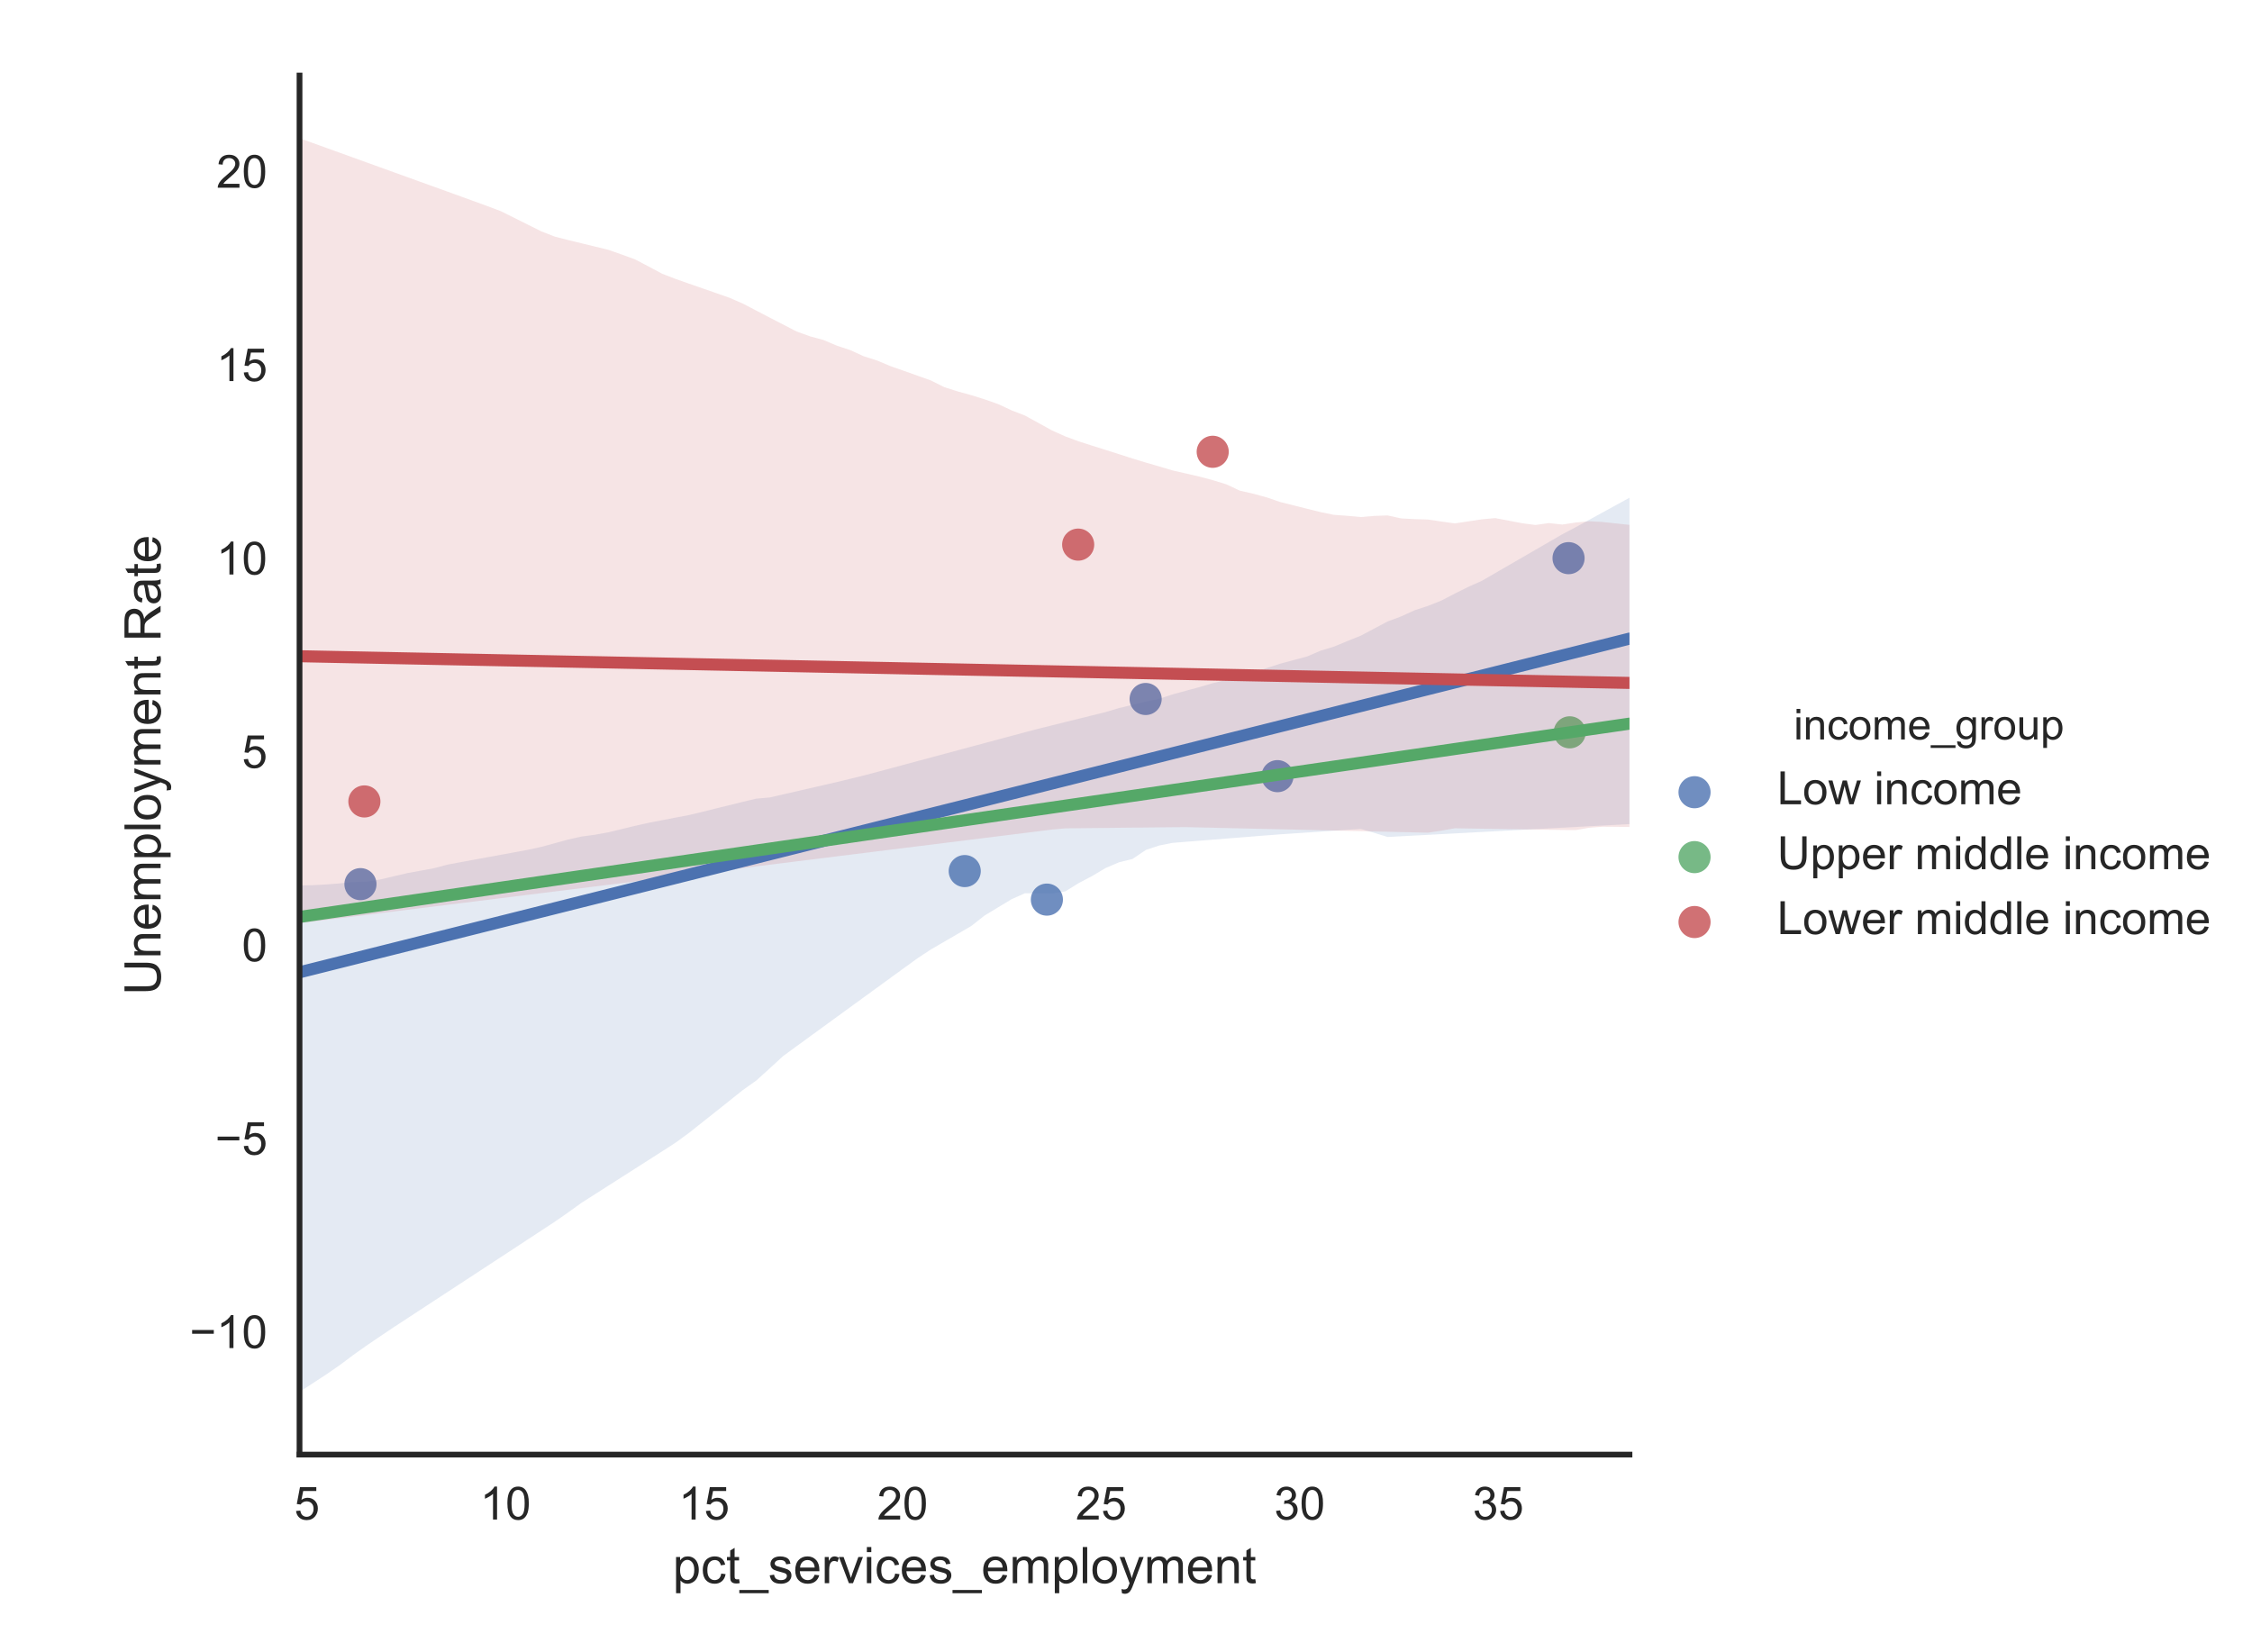 <?xml version="1.0" encoding="utf-8" standalone="no"?>
<!DOCTYPE svg PUBLIC "-//W3C//DTD SVG 1.1//EN"
  "http://www.w3.org/Graphics/SVG/1.1/DTD/svg11.dtd">
<!-- Created with matplotlib (http://matplotlib.org/) -->
<svg height="360pt" version="1.1" viewBox="0 0 490.75 360" width="490.75pt" xmlns="http://www.w3.org/2000/svg" xmlns:xlink="http://www.w3.org/1999/xlink">
 <defs>
  <style type="text/css">
*{stroke-linecap:butt;stroke-linejoin:round;}
  </style>
 </defs>
 <g id="figure_1">
  <g id="patch_1">
   <path d="M 0 360 
L 490.75 360 
L 490.75 0 
L 0 0 
z
" style="fill:#ffffff;"/>
  </g>
  <g id="axes_1">
   <g id="patch_2">
    <path d="M 65.272 316.993 
L 355.092 316.993 
L 355.092 16.46 
L 65.272 16.46 
z
" style="fill:#ffffff;"/>
   </g>
   <g id="matplotlib.axis_1">
    <g id="xtick_1">
     <g id="line2d_1"/>
     <g id="text_1">
      <!-- 5 -->
      <defs>
       <path d="M 4.156 18.75 
L 13.375 19.531 
Q 14.406 12.797 18.141 9.391 
Q 21.875 6 27.156 6 
Q 33.5 6 37.891 10.781 
Q 42.281 15.578 42.281 23.484 
Q 42.281 31 38.062 35.344 
Q 33.844 39.703 27 39.703 
Q 22.75 39.703 19.328 37.766 
Q 15.922 35.844 13.969 32.766 
L 5.719 33.844 
L 12.641 70.609 
L 48.25 70.609 
L 48.25 62.203 
L 19.672 62.203 
L 15.828 42.969 
Q 22.266 47.469 29.344 47.469 
Q 38.719 47.469 45.156 40.969 
Q 51.609 34.469 51.609 24.266 
Q 51.609 14.547 45.953 7.469 
Q 39.062 -1.219 27.156 -1.219 
Q 17.391 -1.219 11.203 4.25 
Q 5.031 9.719 4.156 18.75 
z
" id="ArialMT-35"/>
      </defs>
      <g style="fill:#262626;" transform="translate(64.104 331.151)scale(0.1 -0.1)">
       <use xlink:href="#ArialMT-35"/>
      </g>
     </g>
    </g>
    <g id="xtick_2">
     <g id="line2d_2"/>
     <g id="text_2">
      <!-- 10 -->
      <defs>
       <path d="M 37.25 0 
L 28.469 0 
L 28.469 56 
Q 25.297 52.984 20.141 49.953 
Q 14.984 46.922 10.891 45.406 
L 10.891 53.906 
Q 18.266 57.375 23.781 62.297 
Q 29.297 67.234 31.594 71.875 
L 37.25 71.875 
z
" id="ArialMT-31"/>
       <path d="M 4.156 35.297 
Q 4.156 48 6.766 55.734 
Q 9.375 63.484 14.516 67.672 
Q 19.672 71.875 27.484 71.875 
Q 33.25 71.875 37.594 69.547 
Q 41.938 67.234 44.766 62.859 
Q 47.609 58.5 49.219 52.219 
Q 50.828 45.953 50.828 35.297 
Q 50.828 22.703 48.234 14.969 
Q 45.656 7.234 40.5 3 
Q 35.359 -1.219 27.484 -1.219 
Q 17.141 -1.219 11.234 6.203 
Q 4.156 15.141 4.156 35.297 
z
M 13.188 35.297 
Q 13.188 17.672 17.312 11.828 
Q 21.438 6 27.484 6 
Q 33.547 6 37.672 11.859 
Q 41.797 17.719 41.797 35.297 
Q 41.797 52.984 37.672 58.781 
Q 33.547 64.594 27.391 64.594 
Q 21.344 64.594 17.719 59.469 
Q 13.188 52.938 13.188 35.297 
z
" id="ArialMT-30"/>
      </defs>
      <g style="fill:#262626;" transform="translate(104.591 331.151)scale(0.1 -0.1)">
       <use xlink:href="#ArialMT-31"/>
       <use x="55.615" xlink:href="#ArialMT-30"/>
      </g>
     </g>
    </g>
    <g id="xtick_3">
     <g id="line2d_3"/>
     <g id="text_3">
      <!-- 15 -->
      <g style="fill:#262626;" transform="translate(147.859 331.151)scale(0.1 -0.1)">
       <use xlink:href="#ArialMT-31"/>
       <use x="55.615" xlink:href="#ArialMT-35"/>
      </g>
     </g>
    </g>
    <g id="xtick_4">
     <g id="line2d_4"/>
     <g id="text_4">
      <!-- 20 -->
      <defs>
       <path d="M 50.344 8.453 
L 50.344 0 
L 3.031 0 
Q 2.938 3.172 4.047 6.109 
Q 5.859 10.938 9.828 15.625 
Q 13.812 20.312 21.344 26.469 
Q 33.016 36.031 37.109 41.625 
Q 41.219 47.219 41.219 52.203 
Q 41.219 57.422 37.469 61 
Q 33.734 64.594 27.734 64.594 
Q 21.391 64.594 17.578 60.781 
Q 13.766 56.984 13.719 50.25 
L 4.688 51.172 
Q 5.609 61.281 11.656 66.578 
Q 17.719 71.875 27.938 71.875 
Q 38.234 71.875 44.234 66.156 
Q 50.25 60.453 50.25 52 
Q 50.25 47.703 48.484 43.547 
Q 46.734 39.406 42.656 34.812 
Q 38.578 30.219 29.109 22.219 
Q 21.188 15.578 18.938 13.203 
Q 16.703 10.844 15.234 8.453 
z
" id="ArialMT-32"/>
      </defs>
      <g style="fill:#262626;" transform="translate(191.126 331.151)scale(0.1 -0.1)">
       <use xlink:href="#ArialMT-32"/>
       <use x="55.615" xlink:href="#ArialMT-30"/>
      </g>
     </g>
    </g>
    <g id="xtick_5">
     <g id="line2d_5"/>
     <g id="text_5">
      <!-- 25 -->
      <g style="fill:#262626;" transform="translate(234.394 331.151)scale(0.1 -0.1)">
       <use xlink:href="#ArialMT-32"/>
       <use x="55.615" xlink:href="#ArialMT-35"/>
      </g>
     </g>
    </g>
    <g id="xtick_6">
     <g id="line2d_6"/>
     <g id="text_6">
      <!-- 30 -->
      <defs>
       <path d="M 4.203 18.891 
L 12.984 20.062 
Q 14.5 12.594 18.141 9.297 
Q 21.781 6 27 6 
Q 33.203 6 37.469 10.297 
Q 41.75 14.594 41.75 20.953 
Q 41.75 27 37.797 30.922 
Q 33.844 34.859 27.734 34.859 
Q 25.25 34.859 21.531 33.891 
L 22.516 41.609 
Q 23.391 41.5 23.922 41.5 
Q 29.547 41.5 34.031 44.422 
Q 38.531 47.359 38.531 53.469 
Q 38.531 58.297 35.25 61.469 
Q 31.984 64.656 26.812 64.656 
Q 21.688 64.656 18.266 61.422 
Q 14.844 58.203 13.875 51.766 
L 5.078 53.328 
Q 6.688 62.156 12.391 67.016 
Q 18.109 71.875 26.609 71.875 
Q 32.469 71.875 37.391 69.359 
Q 42.328 66.844 44.938 62.5 
Q 47.562 58.156 47.562 53.266 
Q 47.562 48.641 45.062 44.828 
Q 42.578 41.016 37.703 38.766 
Q 44.047 37.312 47.562 32.688 
Q 51.078 28.078 51.078 21.141 
Q 51.078 11.766 44.234 5.25 
Q 37.406 -1.266 26.953 -1.266 
Q 17.531 -1.266 11.297 4.344 
Q 5.078 9.969 4.203 18.891 
z
" id="ArialMT-33"/>
      </defs>
      <g style="fill:#262626;" transform="translate(277.661 331.151)scale(0.1 -0.1)">
       <use xlink:href="#ArialMT-33"/>
       <use x="55.615" xlink:href="#ArialMT-30"/>
      </g>
     </g>
    </g>
    <g id="xtick_7">
     <g id="line2d_7"/>
     <g id="text_7">
      <!-- 35 -->
      <g style="fill:#262626;" transform="translate(320.929 331.151)scale(0.1 -0.1)">
       <use xlink:href="#ArialMT-33"/>
       <use x="55.615" xlink:href="#ArialMT-35"/>
      </g>
     </g>
    </g>
    <g id="text_8">
     <!-- pct_services_employment -->
     <defs>
      <path d="M 6.594 -19.875 
L 6.594 51.859 
L 14.594 51.859 
L 14.594 45.125 
Q 17.438 49.078 21 51.047 
Q 24.562 53.031 29.641 53.031 
Q 36.281 53.031 41.359 49.609 
Q 46.438 46.188 49.016 39.953 
Q 51.609 33.734 51.609 26.312 
Q 51.609 18.359 48.75 11.984 
Q 45.906 5.609 40.453 2.219 
Q 35.016 -1.172 29 -1.172 
Q 24.609 -1.172 21.109 0.688 
Q 17.625 2.547 15.375 5.375 
L 15.375 -19.875 
z
M 14.547 25.641 
Q 14.547 15.625 18.594 10.844 
Q 22.656 6.062 28.422 6.062 
Q 34.281 6.062 38.453 11.016 
Q 42.625 15.969 42.625 26.375 
Q 42.625 36.281 38.547 41.203 
Q 34.469 46.141 28.812 46.141 
Q 23.188 46.141 18.859 40.891 
Q 14.547 35.641 14.547 25.641 
z
" id="ArialMT-70"/>
      <path d="M 40.438 19 
L 49.078 17.875 
Q 47.656 8.938 41.812 3.875 
Q 35.984 -1.172 27.484 -1.172 
Q 16.844 -1.172 10.375 5.781 
Q 3.906 12.75 3.906 25.734 
Q 3.906 34.125 6.688 40.422 
Q 9.469 46.734 15.156 49.875 
Q 20.844 53.031 27.547 53.031 
Q 35.984 53.031 41.359 48.75 
Q 46.734 44.484 48.25 36.625 
L 39.703 35.297 
Q 38.484 40.531 35.375 43.156 
Q 32.281 45.797 27.875 45.797 
Q 21.234 45.797 17.078 41.031 
Q 12.938 36.281 12.938 25.984 
Q 12.938 15.531 16.938 10.797 
Q 20.953 6.062 27.391 6.062 
Q 32.562 6.062 36.031 9.234 
Q 39.5 12.406 40.438 19 
z
" id="ArialMT-63"/>
      <path d="M 25.781 7.859 
L 27.047 0.094 
Q 23.344 -0.688 20.406 -0.688 
Q 15.625 -0.688 12.984 0.828 
Q 10.359 2.344 9.281 4.812 
Q 8.203 7.281 8.203 15.188 
L 8.203 45.016 
L 1.766 45.016 
L 1.766 51.859 
L 8.203 51.859 
L 8.203 64.703 
L 16.938 69.969 
L 16.938 51.859 
L 25.781 51.859 
L 25.781 45.016 
L 16.938 45.016 
L 16.938 14.703 
Q 16.938 10.938 17.406 9.859 
Q 17.875 8.797 18.922 8.156 
Q 19.969 7.516 21.922 7.516 
Q 23.391 7.516 25.781 7.859 
z
" id="ArialMT-74"/>
      <path d="M -1.516 -19.875 
L -1.516 -13.531 
L 56.734 -13.531 
L 56.734 -19.875 
z
" id="ArialMT-5f"/>
      <path d="M 3.078 15.484 
L 11.766 16.844 
Q 12.5 11.625 15.844 8.844 
Q 19.188 6.062 25.203 6.062 
Q 31.25 6.062 34.172 8.516 
Q 37.109 10.984 37.109 14.312 
Q 37.109 17.281 34.516 19 
Q 32.719 20.172 25.531 21.969 
Q 15.875 24.422 12.141 26.203 
Q 8.406 27.984 6.469 31.125 
Q 4.547 34.281 4.547 38.094 
Q 4.547 41.547 6.125 44.5 
Q 7.719 47.469 10.453 49.422 
Q 12.5 50.922 16.031 51.969 
Q 19.578 53.031 23.641 53.031 
Q 29.734 53.031 34.344 51.266 
Q 38.969 49.516 41.156 46.5 
Q 43.359 43.5 44.188 38.484 
L 35.594 37.312 
Q 35.016 41.312 32.203 43.547 
Q 29.391 45.797 24.266 45.797 
Q 18.219 45.797 15.625 43.797 
Q 13.031 41.797 13.031 39.109 
Q 13.031 37.406 14.109 36.031 
Q 15.188 34.625 17.484 33.688 
Q 18.797 33.203 25.25 31.453 
Q 34.578 28.953 38.25 27.359 
Q 41.938 25.781 44.031 22.75 
Q 46.141 19.734 46.141 15.234 
Q 46.141 10.844 43.578 6.953 
Q 41.016 3.078 36.172 0.953 
Q 31.344 -1.172 25.25 -1.172 
Q 15.141 -1.172 9.844 3.031 
Q 4.547 7.234 3.078 15.484 
z
" id="ArialMT-73"/>
      <path d="M 42.094 16.703 
L 51.172 15.578 
Q 49.031 7.625 43.219 3.219 
Q 37.406 -1.172 28.375 -1.172 
Q 17 -1.172 10.328 5.828 
Q 3.656 12.844 3.656 25.484 
Q 3.656 38.578 10.391 45.797 
Q 17.141 53.031 27.875 53.031 
Q 38.281 53.031 44.875 45.953 
Q 51.469 38.875 51.469 26.031 
Q 51.469 25.25 51.422 23.688 
L 12.75 23.688 
Q 13.234 15.141 17.578 10.594 
Q 21.922 6.062 28.422 6.062 
Q 33.25 6.062 36.672 8.594 
Q 40.094 11.141 42.094 16.703 
z
M 13.234 30.906 
L 42.188 30.906 
Q 41.609 37.453 38.875 40.719 
Q 34.672 45.797 27.984 45.797 
Q 21.922 45.797 17.797 41.75 
Q 13.672 37.703 13.234 30.906 
z
" id="ArialMT-65"/>
      <path d="M 6.5 0 
L 6.5 51.859 
L 14.406 51.859 
L 14.406 44 
Q 17.438 49.516 20 51.266 
Q 22.562 53.031 25.641 53.031 
Q 30.078 53.031 34.672 50.203 
L 31.641 42.047 
Q 28.422 43.953 25.203 43.953 
Q 22.312 43.953 20.016 42.219 
Q 17.719 40.484 16.75 37.406 
Q 15.281 32.719 15.281 27.156 
L 15.281 0 
z
" id="ArialMT-72"/>
      <path d="M 21 0 
L 1.266 51.859 
L 10.547 51.859 
L 21.688 20.797 
Q 23.484 15.766 25 10.359 
Q 26.172 14.453 28.266 20.219 
L 39.797 51.859 
L 48.828 51.859 
L 29.203 0 
z
" id="ArialMT-76"/>
      <path d="M 6.641 61.469 
L 6.641 71.578 
L 15.438 71.578 
L 15.438 61.469 
z
M 6.641 0 
L 6.641 51.859 
L 15.438 51.859 
L 15.438 0 
z
" id="ArialMT-69"/>
      <path d="M 6.594 0 
L 6.594 51.859 
L 14.453 51.859 
L 14.453 44.578 
Q 16.891 48.391 20.938 50.703 
Q 25 53.031 30.172 53.031 
Q 35.938 53.031 39.625 50.641 
Q 43.312 48.25 44.828 43.953 
Q 50.984 53.031 60.844 53.031 
Q 68.562 53.031 72.703 48.75 
Q 76.859 44.484 76.859 35.594 
L 76.859 0 
L 68.109 0 
L 68.109 32.672 
Q 68.109 37.938 67.25 40.25 
Q 66.406 42.578 64.156 43.984 
Q 61.922 45.406 58.891 45.406 
Q 53.422 45.406 49.797 41.766 
Q 46.188 38.141 46.188 30.125 
L 46.188 0 
L 37.406 0 
L 37.406 33.688 
Q 37.406 39.547 35.25 42.469 
Q 33.109 45.406 28.219 45.406 
Q 24.516 45.406 21.359 43.453 
Q 18.219 41.5 16.797 37.734 
Q 15.375 33.984 15.375 26.906 
L 15.375 0 
z
" id="ArialMT-6d"/>
      <path d="M 6.391 0 
L 6.391 71.578 
L 15.188 71.578 
L 15.188 0 
z
" id="ArialMT-6c"/>
      <path d="M 3.328 25.922 
Q 3.328 40.328 11.328 47.266 
Q 18.016 53.031 27.641 53.031 
Q 38.328 53.031 45.109 46.016 
Q 51.906 39.016 51.906 26.656 
Q 51.906 16.656 48.906 10.906 
Q 45.906 5.172 40.156 2 
Q 34.422 -1.172 27.641 -1.172 
Q 16.75 -1.172 10.031 5.812 
Q 3.328 12.797 3.328 25.922 
z
M 12.359 25.922 
Q 12.359 15.969 16.703 11.016 
Q 21.047 6.062 27.641 6.062 
Q 34.188 6.062 38.531 11.031 
Q 42.875 16.016 42.875 26.219 
Q 42.875 35.844 38.5 40.797 
Q 34.125 45.75 27.641 45.75 
Q 21.047 45.75 16.703 40.812 
Q 12.359 35.891 12.359 25.922 
z
" id="ArialMT-6f"/>
      <path d="M 6.203 -19.969 
L 5.219 -11.719 
Q 8.109 -12.5 10.25 -12.5 
Q 13.188 -12.5 14.938 -11.516 
Q 16.703 -10.547 17.828 -8.797 
Q 18.656 -7.469 20.516 -2.25 
Q 20.75 -1.516 21.297 -0.094 
L 1.609 51.859 
L 11.078 51.859 
L 21.875 21.828 
Q 23.969 16.109 25.641 9.812 
Q 27.156 15.875 29.25 21.625 
L 40.328 51.859 
L 49.125 51.859 
L 29.391 -0.875 
Q 26.219 -9.422 24.469 -12.641 
Q 22.125 -17 19.094 -19.016 
Q 16.062 -21.047 11.859 -21.047 
Q 9.328 -21.047 6.203 -19.969 
z
" id="ArialMT-79"/>
      <path d="M 6.594 0 
L 6.594 51.859 
L 14.5 51.859 
L 14.5 44.484 
Q 20.219 53.031 31 53.031 
Q 35.688 53.031 39.625 51.344 
Q 43.562 49.656 45.516 46.922 
Q 47.469 44.188 48.25 40.438 
Q 48.734 37.984 48.734 31.891 
L 48.734 0 
L 39.938 0 
L 39.938 31.547 
Q 39.938 36.922 38.906 39.578 
Q 37.891 42.234 35.281 43.812 
Q 32.672 45.406 29.156 45.406 
Q 23.531 45.406 19.453 41.844 
Q 15.375 38.281 15.375 28.328 
L 15.375 0 
z
" id="ArialMT-6e"/>
     </defs>
     <g style="fill:#262626;" transform="translate(146.603 345.012)scale(0.11 -0.11)">
      <use xlink:href="#ArialMT-70"/>
      <use x="55.615" xlink:href="#ArialMT-63"/>
      <use x="105.615" xlink:href="#ArialMT-74"/>
      <use x="133.398" xlink:href="#ArialMT-5f"/>
      <use x="189.014" xlink:href="#ArialMT-73"/>
      <use x="239.014" xlink:href="#ArialMT-65"/>
      <use x="294.629" xlink:href="#ArialMT-72"/>
      <use x="327.93" xlink:href="#ArialMT-76"/>
      <use x="377.93" xlink:href="#ArialMT-69"/>
      <use x="400.146" xlink:href="#ArialMT-63"/>
      <use x="450.146" xlink:href="#ArialMT-65"/>
      <use x="505.762" xlink:href="#ArialMT-73"/>
      <use x="555.762" xlink:href="#ArialMT-5f"/>
      <use x="611.377" xlink:href="#ArialMT-65"/>
      <use x="666.992" xlink:href="#ArialMT-6d"/>
      <use x="750.293" xlink:href="#ArialMT-70"/>
      <use x="805.908" xlink:href="#ArialMT-6c"/>
      <use x="828.125" xlink:href="#ArialMT-6f"/>
      <use x="883.74" xlink:href="#ArialMT-79"/>
      <use x="933.74" xlink:href="#ArialMT-6d"/>
      <use x="1017.041" xlink:href="#ArialMT-65"/>
      <use x="1072.656" xlink:href="#ArialMT-6e"/>
      <use x="1128.271" xlink:href="#ArialMT-74"/>
     </g>
    </g>
   </g>
   <g id="matplotlib.axis_2">
    <g id="ytick_1">
     <g id="line2d_8"/>
     <g id="text_9">
      <!-- −10 -->
      <defs>
       <path d="M 52.828 31.203 
L 5.562 31.203 
L 5.562 39.406 
L 52.828 39.406 
z
" id="ArialMT-2212"/>
      </defs>
      <g style="fill:#262626;" transform="translate(41.31 293.783)scale(0.1 -0.1)">
       <use xlink:href="#ArialMT-2212"/>
       <use x="58.398" xlink:href="#ArialMT-31"/>
       <use x="114.014" xlink:href="#ArialMT-30"/>
      </g>
     </g>
    </g>
    <g id="ytick_2">
     <g id="line2d_9"/>
     <g id="text_10">
      <!-- −5 -->
      <g style="fill:#262626;" transform="translate(46.871 251.637)scale(0.1 -0.1)">
       <use xlink:href="#ArialMT-2212"/>
       <use x="58.398" xlink:href="#ArialMT-35"/>
      </g>
     </g>
    </g>
    <g id="ytick_3">
     <g id="line2d_10"/>
     <g id="text_11">
      <!-- 0 -->
      <g style="fill:#262626;" transform="translate(52.711 209.491)scale(0.1 -0.1)">
       <use xlink:href="#ArialMT-30"/>
      </g>
     </g>
    </g>
    <g id="ytick_4">
     <g id="line2d_11"/>
     <g id="text_12">
      <!-- 5 -->
      <g style="fill:#262626;" transform="translate(52.711 167.345)scale(0.1 -0.1)">
       <use xlink:href="#ArialMT-35"/>
      </g>
     </g>
    </g>
    <g id="ytick_5">
     <g id="line2d_12"/>
     <g id="text_13">
      <!-- 10 -->
      <g style="fill:#262626;" transform="translate(47.15 125.199)scale(0.1 -0.1)">
       <use xlink:href="#ArialMT-31"/>
       <use x="55.615" xlink:href="#ArialMT-30"/>
      </g>
     </g>
    </g>
    <g id="ytick_6">
     <g id="line2d_13"/>
     <g id="text_14">
      <!-- 15 -->
      <g style="fill:#262626;" transform="translate(47.15 83.053)scale(0.1 -0.1)">
       <use xlink:href="#ArialMT-31"/>
       <use x="55.615" xlink:href="#ArialMT-35"/>
      </g>
     </g>
    </g>
    <g id="ytick_7">
     <g id="line2d_14"/>
     <g id="text_15">
      <!-- 20 -->
      <g style="fill:#262626;" transform="translate(47.15 40.907)scale(0.1 -0.1)">
       <use xlink:href="#ArialMT-32"/>
       <use x="55.615" xlink:href="#ArialMT-30"/>
      </g>
     </g>
    </g>
    <g id="text_16">
     <!-- Unemployment Rate -->
     <defs>
      <path d="M 54.688 71.578 
L 64.156 71.578 
L 64.156 30.219 
Q 64.156 19.438 61.719 13.078 
Q 59.281 6.734 52.906 2.75 
Q 46.531 -1.219 36.188 -1.219 
Q 26.125 -1.219 19.719 2.25 
Q 13.328 5.719 10.594 12.281 
Q 7.859 18.844 7.859 30.219 
L 7.859 71.578 
L 17.328 71.578 
L 17.328 30.281 
Q 17.328 20.953 19.062 16.531 
Q 20.797 12.109 25.016 9.719 
Q 29.25 7.328 35.359 7.328 
Q 45.797 7.328 50.234 12.062 
Q 54.688 16.797 54.688 30.281 
z
" id="ArialMT-55"/>
      <path id="ArialMT-20"/>
      <path d="M 7.859 0 
L 7.859 71.578 
L 39.594 71.578 
Q 49.172 71.578 54.141 69.641 
Q 59.125 67.719 62.109 62.828 
Q 65.094 57.953 65.094 52.047 
Q 65.094 44.438 60.156 39.203 
Q 55.219 33.984 44.922 32.562 
Q 48.688 30.766 50.641 29 
Q 54.781 25.203 58.5 19.484 
L 70.953 0 
L 59.031 0 
L 49.562 14.891 
Q 45.406 21.344 42.719 24.75 
Q 40.047 28.172 37.922 29.531 
Q 35.797 30.906 33.594 31.453 
Q 31.984 31.781 28.328 31.781 
L 17.328 31.781 
L 17.328 0 
z
M 17.328 39.984 
L 37.703 39.984 
Q 44.188 39.984 47.844 41.328 
Q 51.516 42.672 53.422 45.625 
Q 55.328 48.578 55.328 52.047 
Q 55.328 57.125 51.641 60.391 
Q 47.953 63.672 39.984 63.672 
L 17.328 63.672 
z
" id="ArialMT-52"/>
      <path d="M 40.438 6.391 
Q 35.547 2.25 31.031 0.531 
Q 26.516 -1.172 21.344 -1.172 
Q 12.797 -1.172 8.203 3 
Q 3.609 7.172 3.609 13.672 
Q 3.609 17.484 5.344 20.625 
Q 7.078 23.781 9.891 25.688 
Q 12.703 27.594 16.219 28.562 
Q 18.797 29.25 24.031 29.891 
Q 34.672 31.156 39.703 32.906 
Q 39.75 34.719 39.75 35.203 
Q 39.75 40.578 37.25 42.781 
Q 33.891 45.75 27.25 45.75 
Q 21.047 45.75 18.094 43.578 
Q 15.141 41.406 13.719 35.891 
L 5.125 37.062 
Q 6.297 42.578 8.984 45.969 
Q 11.672 49.359 16.75 51.188 
Q 21.828 53.031 28.516 53.031 
Q 35.156 53.031 39.297 51.469 
Q 43.453 49.906 45.406 47.531 
Q 47.359 45.172 48.141 41.547 
Q 48.578 39.312 48.578 33.453 
L 48.578 21.734 
Q 48.578 9.469 49.141 6.219 
Q 49.703 2.984 51.375 0 
L 42.188 0 
Q 40.828 2.734 40.438 6.391 
z
M 39.703 26.031 
Q 34.906 24.078 25.344 22.703 
Q 19.922 21.922 17.672 20.938 
Q 15.438 19.969 14.203 18.094 
Q 12.984 16.219 12.984 13.922 
Q 12.984 10.406 15.641 8.062 
Q 18.312 5.719 23.438 5.719 
Q 28.516 5.719 32.469 7.938 
Q 36.422 10.156 38.281 14.016 
Q 39.703 17 39.703 22.797 
z
" id="ArialMT-61"/>
     </defs>
     <g style="fill:#262626;" transform="translate(34.995 216.857)rotate(-90)scale(0.11 -0.11)">
      <use xlink:href="#ArialMT-55"/>
      <use x="72.217" xlink:href="#ArialMT-6e"/>
      <use x="127.832" xlink:href="#ArialMT-65"/>
      <use x="183.447" xlink:href="#ArialMT-6d"/>
      <use x="266.748" xlink:href="#ArialMT-70"/>
      <use x="322.363" xlink:href="#ArialMT-6c"/>
      <use x="344.58" xlink:href="#ArialMT-6f"/>
      <use x="400.195" xlink:href="#ArialMT-79"/>
      <use x="450.195" xlink:href="#ArialMT-6d"/>
      <use x="533.496" xlink:href="#ArialMT-65"/>
      <use x="589.111" xlink:href="#ArialMT-6e"/>
      <use x="644.727" xlink:href="#ArialMT-74"/>
      <use x="672.51" xlink:href="#ArialMT-20"/>
      <use x="700.293" xlink:href="#ArialMT-52"/>
      <use x="772.51" xlink:href="#ArialMT-61"/>
      <use x="828.125" xlink:href="#ArialMT-74"/>
      <use x="855.908" xlink:href="#ArialMT-65"/>
     </g>
    </g>
   </g>
   <g id="PathCollection_1">
    <defs>
     <path d="M 0 3.5 
C 0.928 3.5 1.819 3.131 2.475 2.475 
C 3.131 1.819 3.5 0.928 3.5 0 
C 3.5 -0.928 3.131 -1.819 2.475 -2.475 
C 1.819 -3.131 0.928 -3.5 0 -3.5 
C -0.928 -3.5 -1.819 -3.131 -2.475 -2.475 
C -3.131 -1.819 -3.5 -0.928 -3.5 0 
C -3.5 0.928 -3.131 1.819 -2.475 2.475 
C -1.819 3.131 -0.928 3.5 0 3.5 
z
" id="mfc9ea033c0"/>
    </defs>
    <g clip-path="url(#p5f4d1d1106)">
     <use style="fill:#4c72b0;fill-opacity:0.8;" x="78.55" xlink:href="#mfc9ea033c0" y="192.679"/>
     <use style="fill:#4c72b0;fill-opacity:0.8;" x="278.385" xlink:href="#mfc9ea033c0" y="169.144"/>
     <use style="fill:#4c72b0;fill-opacity:0.8;" x="341.815" xlink:href="#mfc9ea033c0" y="121.637"/>
     <use style="fill:#4c72b0;fill-opacity:0.8;" x="228.134" xlink:href="#mfc9ea033c0" y="196.05"/>
     <use style="fill:#4c72b0;fill-opacity:0.8;" x="249.655" xlink:href="#mfc9ea033c0" y="152.328"/>
     <use style="fill:#4c72b0;fill-opacity:0.8;" x="210.23" xlink:href="#mfc9ea033c0" y="189.83"/>
    </g>
   </g>
   <g id="PolyCollection_1">
    <path clip-path="url(#p5f4d1d1106)" d="M 65.272 192.966 
L 65.272 303.333 
L 68.2 301.421 
L 71.127 299.509 
L 74.055 297.481 
L 76.982 295.287 
L 79.91 293.213 
L 82.837 291.224 
L 85.765 289.26 
L 88.692 287.344 
L 91.62 285.427 
L 94.547 283.511 
L 97.475 281.595 
L 100.402 279.679 
L 103.33 277.763 
L 106.257 275.847 
L 109.184 273.931 
L 112.112 272.014 
L 115.039 270.092 
L 117.967 268.171 
L 120.894 266.249 
L 123.822 264.212 
L 126.749 262.105 
L 129.677 260.237 
L 132.604 258.369 
L 135.532 256.501 
L 138.459 254.633 
L 141.387 252.765 
L 144.314 250.896 
L 147.242 249.001 
L 150.169 246.861 
L 153.097 244.541 
L 156.024 242.221 
L 158.952 239.893 
L 161.879 237.552 
L 164.807 235.474 
L 167.734 232.831 
L 170.661 230.137 
L 173.589 228.002 
L 176.516 225.866 
L 179.444 223.736 
L 182.371 221.606 
L 185.299 219.475 
L 188.226 217.345 
L 191.154 215.215 
L 194.081 213.085 
L 197.009 210.956 
L 199.936 208.834 
L 202.864 206.906 
L 205.791 205.207 
L 208.719 203.508 
L 211.646 201.809 
L 214.574 199.503 
L 217.501 197.737 
L 220.429 195.969 
L 223.356 194.659 
L 226.284 194.673 
L 229.211 194.718 
L 232.138 194.259 
L 235.066 192.454 
L 237.993 190.909 
L 240.921 189.169 
L 243.848 187.918 
L 246.776 187.199 
L 249.703 185.223 
L 252.631 184.253 
L 255.558 183.678 
L 258.486 183.445 
L 261.413 183.212 
L 264.341 182.979 
L 267.268 182.746 
L 270.196 182.513 
L 273.123 182.28 
L 276.051 182.047 
L 278.978 181.822 
L 281.906 181.626 
L 284.833 181.431 
L 287.761 181.235 
L 290.688 181.038 
L 293.615 180.841 
L 296.543 180.645 
L 299.47 181.507 
L 302.398 182.403 
L 305.325 182.247 
L 308.253 182.091 
L 311.18 181.935 
L 314.108 181.779 
L 317.035 181.623 
L 319.963 181.467 
L 322.89 181.311 
L 325.818 181.155 
L 328.745 180.999 
L 331.673 180.843 
L 334.6 180.687 
L 337.528 180.531 
L 340.455 180.375 
L 343.383 180.22 
L 346.31 180.064 
L 349.238 179.908 
L 352.165 179.752 
L 355.092 179.596 
L 355.092 108.468 
L 355.092 108.468 
L 352.165 110.073 
L 349.238 111.677 
L 346.31 113.281 
L 343.383 114.886 
L 340.455 116.431 
L 337.528 118.124 
L 334.6 119.819 
L 331.673 121.513 
L 328.745 123.207 
L 325.818 124.901 
L 322.89 126.595 
L 319.963 127.899 
L 317.035 129.354 
L 314.108 130.873 
L 311.18 132.046 
L 308.253 132.996 
L 305.325 134.339 
L 302.398 135.427 
L 299.47 136.978 
L 296.543 138.528 
L 293.615 139.706 
L 290.688 140.919 
L 287.761 141.807 
L 284.833 143.065 
L 281.906 143.851 
L 278.978 144.638 
L 276.051 145.588 
L 273.123 146.568 
L 270.196 147.358 
L 267.268 148.155 
L 264.341 148.865 
L 261.413 149.723 
L 258.486 150.521 
L 255.558 151.317 
L 252.631 152.286 
L 249.703 152.882 
L 246.776 153.595 
L 243.848 154.307 
L 240.921 155.182 
L 237.993 155.906 
L 235.066 156.63 
L 232.138 157.355 
L 229.211 158.081 
L 226.284 158.807 
L 223.356 159.578 
L 220.429 160.363 
L 217.501 161.148 
L 214.574 161.933 
L 211.646 162.718 
L 208.719 163.504 
L 205.791 164.291 
L 202.864 165.078 
L 199.936 165.865 
L 197.009 166.652 
L 194.081 167.44 
L 191.154 168.227 
L 188.226 168.998 
L 185.299 169.716 
L 182.371 170.426 
L 179.444 171.099 
L 176.516 171.772 
L 173.589 172.446 
L 170.661 173.119 
L 167.734 173.79 
L 164.807 174.047 
L 161.879 174.74 
L 158.952 175.464 
L 156.024 176.188 
L 153.097 176.912 
L 150.169 177.616 
L 147.242 178.174 
L 144.314 178.738 
L 141.387 179.302 
L 138.459 179.959 
L 135.532 180.668 
L 132.604 181.38 
L 129.677 181.904 
L 126.749 182.304 
L 123.822 182.957 
L 120.894 183.758 
L 117.967 184.559 
L 115.039 185.196 
L 112.112 185.734 
L 109.184 186.272 
L 106.257 186.809 
L 103.33 187.347 
L 100.402 187.885 
L 97.475 188.434 
L 94.547 189.215 
L 91.62 189.754 
L 88.692 190.287 
L 85.765 190.976 
L 82.837 191.664 
L 79.91 192.129 
L 76.982 192.202 
L 74.055 192.51 
L 71.127 192.746 
L 68.2 192.903 
L 65.272 192.966 
z
" style="fill:#4c72b0;fill-opacity:0.15;"/>
   </g>
   <g id="PathCollection_2">
    <defs>
     <path d="M 0 3.5 
C 0.928 3.5 1.819 3.131 2.475 2.475 
C 3.131 1.819 3.5 0.928 3.5 0 
C 3.5 -0.928 3.131 -1.819 2.475 -2.475 
C 1.819 -3.131 0.928 -3.5 0 -3.5 
C -0.928 -3.5 -1.819 -3.131 -2.475 -2.475 
C -3.131 -1.819 -3.5 -0.928 -3.5 0 
C -3.5 0.928 -3.131 1.819 -2.475 2.475 
C -1.819 3.131 -0.928 3.5 0 3.5 
z
" id="mef25fd63df"/>
    </defs>
    <g clip-path="url(#p5f4d1d1106)">
     <use style="fill:#55a868;fill-opacity:0.8;" x="342.066" xlink:href="#mef25fd63df" y="159.594"/>
    </g>
   </g>
   <g id="PolyCollection_2">
    <path clip-path="url(#p5f4d1d1106)" d="M 65.272 199.824 
L 65.272 199.824 
L 68.2 199.399 
L 71.127 198.973 
L 74.055 198.548 
L 76.982 198.122 
L 79.91 197.697 
L 82.837 197.271 
L 85.765 196.846 
L 88.692 196.42 
L 91.62 195.995 
L 94.547 195.569 
L 97.475 195.144 
L 100.402 194.718 
L 103.33 194.293 
L 106.257 193.867 
L 109.184 193.442 
L 112.112 193.016 
L 115.039 192.591 
L 117.967 192.165 
L 120.894 191.74 
L 123.822 191.314 
L 126.749 190.889 
L 129.677 190.463 
L 132.604 190.038 
L 135.532 189.612 
L 138.459 189.187 
L 141.387 188.761 
L 144.314 188.336 
L 147.242 187.91 
L 150.169 187.485 
L 153.097 187.059 
L 156.024 186.634 
L 158.952 186.208 
L 161.879 185.783 
L 164.807 185.357 
L 167.734 184.932 
L 170.661 184.506 
L 173.589 184.081 
L 176.516 183.656 
L 179.444 183.23 
L 182.371 182.805 
L 185.299 182.379 
L 188.226 181.954 
L 191.154 181.528 
L 194.081 181.103 
L 197.009 180.677 
L 199.936 180.252 
L 202.864 179.826 
L 205.791 179.401 
L 208.719 178.975 
L 211.646 178.55 
L 214.574 178.124 
L 217.501 177.699 
L 220.429 177.273 
L 223.356 176.848 
L 226.284 176.422 
L 229.211 175.997 
L 232.138 175.571 
L 235.066 175.146 
L 237.993 174.72 
L 240.921 174.295 
L 243.848 173.869 
L 246.776 173.444 
L 249.703 173.018 
L 252.631 172.593 
L 255.558 172.167 
L 258.486 171.742 
L 261.413 171.316 
L 264.341 170.891 
L 267.268 170.465 
L 270.196 170.04 
L 273.123 169.614 
L 276.051 169.189 
L 278.978 168.763 
L 281.906 168.338 
L 284.833 167.912 
L 287.761 167.487 
L 290.688 167.061 
L 293.615 166.636 
L 296.543 166.211 
L 299.47 165.785 
L 302.398 165.36 
L 305.325 164.934 
L 308.253 164.509 
L 311.18 164.083 
L 314.108 163.658 
L 317.035 163.232 
L 319.963 162.807 
L 322.89 162.381 
L 325.818 161.956 
L 328.745 161.53 
L 331.673 161.105 
L 334.6 160.679 
L 337.528 160.254 
L 340.455 159.828 
L 343.383 159.403 
L 346.31 158.977 
L 349.238 158.552 
L 352.165 158.126 
L 355.092 157.701 
L 355.092 157.701 
L 355.092 157.701 
L 352.165 158.126 
L 349.238 158.552 
L 346.31 158.977 
L 343.383 159.403 
L 340.455 159.828 
L 337.528 160.254 
L 334.6 160.679 
L 331.673 161.105 
L 328.745 161.53 
L 325.818 161.956 
L 322.89 162.381 
L 319.963 162.807 
L 317.035 163.232 
L 314.108 163.658 
L 311.18 164.083 
L 308.253 164.509 
L 305.325 164.934 
L 302.398 165.36 
L 299.47 165.785 
L 296.543 166.211 
L 293.615 166.636 
L 290.688 167.061 
L 287.761 167.487 
L 284.833 167.912 
L 281.906 168.338 
L 278.978 168.763 
L 276.051 169.189 
L 273.123 169.614 
L 270.196 170.04 
L 267.268 170.465 
L 264.341 170.891 
L 261.413 171.316 
L 258.486 171.742 
L 255.558 172.167 
L 252.631 172.593 
L 249.703 173.018 
L 246.776 173.444 
L 243.848 173.869 
L 240.921 174.295 
L 237.993 174.72 
L 235.066 175.146 
L 232.138 175.571 
L 229.211 175.997 
L 226.284 176.422 
L 223.356 176.848 
L 220.429 177.273 
L 217.501 177.699 
L 214.574 178.124 
L 211.646 178.55 
L 208.719 178.975 
L 205.791 179.401 
L 202.864 179.826 
L 199.936 180.252 
L 197.009 180.677 
L 194.081 181.103 
L 191.154 181.528 
L 188.226 181.954 
L 185.299 182.379 
L 182.371 182.805 
L 179.444 183.23 
L 176.516 183.656 
L 173.589 184.081 
L 170.661 184.506 
L 167.734 184.932 
L 164.807 185.357 
L 161.879 185.783 
L 158.952 186.208 
L 156.024 186.634 
L 153.097 187.059 
L 150.169 187.485 
L 147.242 187.91 
L 144.314 188.336 
L 141.387 188.761 
L 138.459 189.187 
L 135.532 189.612 
L 132.604 190.038 
L 129.677 190.463 
L 126.749 190.889 
L 123.822 191.314 
L 120.894 191.74 
L 117.967 192.165 
L 115.039 192.591 
L 112.112 193.016 
L 109.184 193.442 
L 106.257 193.867 
L 103.33 194.293 
L 100.402 194.718 
L 97.475 195.144 
L 94.547 195.569 
L 91.62 195.995 
L 88.692 196.42 
L 85.765 196.846 
L 82.837 197.271 
L 79.91 197.697 
L 76.982 198.122 
L 74.055 198.548 
L 71.127 198.973 
L 68.2 199.399 
L 65.272 199.824 
z
" style="fill:#55a868;fill-opacity:0.15;"/>
   </g>
   <g id="PathCollection_3">
    <defs>
     <path d="M 0 3.5 
C 0.928 3.5 1.819 3.131 2.475 2.475 
C 3.131 1.819 3.5 0.928 3.5 0 
C 3.5 -0.928 3.131 -1.819 2.475 -2.475 
C 1.819 -3.131 0.928 -3.5 0 -3.5 
C -0.928 -3.5 -1.819 -3.131 -2.475 -2.475 
C -3.131 -1.819 -3.5 -0.928 -3.5 0 
C -3.5 0.928 -3.131 1.819 -2.475 2.475 
C -1.819 3.131 -0.928 3.5 0 3.5 
z
" id="m533ca7f553"/>
    </defs>
    <g clip-path="url(#p5f4d1d1106)">
     <use style="fill:#c44e52;fill-opacity:0.8;" x="234.953" xlink:href="#m533ca7f553" y="118.687"/>
     <use style="fill:#c44e52;fill-opacity:0.8;" x="79.406" xlink:href="#m533ca7f553" y="174.657"/>
     <use style="fill:#c44e52;fill-opacity:0.8;" x="401.256" xlink:href="#m533ca7f553" y="182.749"/>
     <use style="fill:#c44e52;fill-opacity:0.8;" x="379.908" xlink:href="#m533ca7f553" y="187.672"/>
     <use style="fill:#c44e52;fill-opacity:0.8;" x="434.304" xlink:href="#m533ca7f553" y="107.569"/>
     <use style="fill:#c44e52;fill-opacity:0.8;" x="466.322" xlink:href="#m533ca7f553" y="167.475"/>
     <use style="fill:#c44e52;fill-opacity:0.8;" x="264.271" xlink:href="#m533ca7f553" y="98.457"/>
    </g>
   </g>
   <g id="PolyCollection_3">
    <path clip-path="url(#p5f4d1d1106)" d="M 65.272 30.121 
L 65.272 201.192 
L 68.2 200.83 
L 71.127 200.467 
L 74.055 200.105 
L 76.982 199.741 
L 79.91 199.377 
L 82.837 199.012 
L 85.765 198.648 
L 88.692 198.283 
L 91.62 197.919 
L 94.547 197.554 
L 97.475 197.19 
L 100.402 196.826 
L 103.33 196.461 
L 106.257 196.097 
L 109.184 195.732 
L 112.112 195.368 
L 115.039 195.003 
L 117.967 194.639 
L 120.894 194.274 
L 123.822 193.91 
L 126.749 193.546 
L 129.677 193.181 
L 132.604 192.817 
L 135.532 192.452 
L 138.459 192.088 
L 141.387 191.723 
L 144.314 191.359 
L 147.242 190.994 
L 150.169 190.63 
L 153.097 190.266 
L 156.024 189.901 
L 158.952 189.537 
L 161.879 189.172 
L 164.807 188.808 
L 167.734 188.443 
L 170.661 188.079 
L 173.589 187.714 
L 176.516 187.35 
L 179.444 186.986 
L 182.371 186.621 
L 185.299 186.257 
L 188.226 185.892 
L 191.154 185.528 
L 194.081 185.163 
L 197.009 184.799 
L 199.936 184.434 
L 202.864 184.07 
L 205.791 183.705 
L 208.719 183.341 
L 211.646 182.977 
L 214.574 182.612 
L 217.501 182.248 
L 220.429 181.883 
L 223.356 181.519 
L 226.284 181.154 
L 229.211 180.79 
L 232.138 180.521 
L 235.066 180.49 
L 237.993 180.459 
L 240.921 180.428 
L 243.848 180.397 
L 246.776 180.366 
L 249.703 180.335 
L 252.631 180.304 
L 255.558 180.273 
L 258.486 180.253 
L 261.413 180.32 
L 264.341 180.387 
L 267.268 180.454 
L 270.196 180.521 
L 273.123 180.589 
L 276.051 180.656 
L 278.978 180.723 
L 281.906 180.79 
L 284.833 180.857 
L 287.761 180.924 
L 290.688 180.992 
L 293.615 181.059 
L 296.543 181.126 
L 299.47 181.193 
L 302.398 181.26 
L 305.325 181.328 
L 308.253 181.395 
L 311.18 181.462 
L 314.108 181.022 
L 317.035 180.503 
L 319.963 180.549 
L 322.89 180.595 
L 325.818 180.641 
L 328.745 180.687 
L 331.673 180.733 
L 334.6 180.779 
L 337.528 180.825 
L 340.455 180.871 
L 343.383 180.904 
L 346.31 180.387 
L 349.238 180.165 
L 352.165 180.189 
L 355.092 180.227 
L 355.092 114.386 
L 355.092 114.386 
L 352.165 114.07 
L 349.238 113.755 
L 346.31 113.591 
L 343.383 113.868 
L 340.455 114.314 
L 337.528 113.991 
L 334.6 114.41 
L 331.673 114.02 
L 328.745 113.458 
L 325.818 112.91 
L 322.89 113.177 
L 319.963 113.621 
L 317.035 114.065 
L 314.108 113.652 
L 311.18 113.219 
L 308.253 113.131 
L 305.325 112.973 
L 302.398 112.329 
L 299.47 112.428 
L 296.543 112.684 
L 293.615 112.409 
L 290.688 112.197 
L 287.761 111.599 
L 284.833 110.873 
L 281.906 110.137 
L 278.978 109.401 
L 276.051 108.401 
L 273.123 107.593 
L 270.196 106.936 
L 267.268 105.559 
L 264.341 104.657 
L 261.413 103.872 
L 258.486 103.198 
L 255.558 102.529 
L 252.631 101.657 
L 249.703 100.807 
L 246.776 99.92 
L 243.848 98.974 
L 240.921 98.044 
L 237.993 97.122 
L 235.066 96.189 
L 232.138 95.1 
L 229.211 93.786 
L 226.284 92.165 
L 223.356 90.562 
L 220.429 89.424 
L 217.501 88.059 
L 214.574 87.031 
L 211.646 86.112 
L 208.719 85.307 
L 205.791 84.381 
L 202.864 82.914 
L 199.936 81.872 
L 197.009 80.831 
L 194.081 79.804 
L 191.154 78.572 
L 188.226 77.644 
L 185.299 76.302 
L 182.371 75.333 
L 179.444 74.092 
L 176.516 73.296 
L 173.589 72.237 
L 170.661 70.725 
L 167.734 69.213 
L 164.807 67.686 
L 161.879 66.159 
L 158.952 64.887 
L 156.024 63.861 
L 153.097 62.84 
L 150.169 61.823 
L 147.242 60.795 
L 144.314 59.667 
L 141.387 58.1 
L 138.459 56.559 
L 135.532 55.481 
L 132.604 54.451 
L 129.677 53.738 
L 126.749 53.025 
L 123.822 52.312 
L 120.894 51.564 
L 117.967 50.422 
L 115.039 48.962 
L 112.112 47.501 
L 109.184 46.04 
L 106.257 44.931 
L 103.33 43.867 
L 100.402 42.802 
L 97.475 41.744 
L 94.547 40.688 
L 91.62 39.631 
L 88.692 38.574 
L 85.765 37.518 
L 82.837 36.461 
L 79.91 35.404 
L 76.982 34.347 
L 74.055 33.291 
L 71.127 32.234 
L 68.2 31.177 
L 65.272 30.121 
z
" style="fill:#c44e52;fill-opacity:0.15;"/>
   </g>
   <g id="line2d_15">
    <path clip-path="url(#p5f4d1d1106)" d="M 65.272 211.893 
L 68.2 211.159 
L 71.127 210.424 
L 74.055 209.69 
L 76.982 208.955 
L 79.91 208.22 
L 82.837 207.486 
L 85.765 206.751 
L 88.692 206.017 
L 91.62 205.282 
L 94.547 204.548 
L 97.475 203.813 
L 100.402 203.079 
L 103.33 202.344 
L 106.257 201.61 
L 109.184 200.875 
L 112.112 200.141 
L 115.039 199.406 
L 117.967 198.672 
L 120.894 197.937 
L 123.822 197.202 
L 126.749 196.468 
L 129.677 195.733 
L 132.604 194.999 
L 135.532 194.264 
L 138.459 193.53 
L 141.387 192.795 
L 144.314 192.061 
L 147.242 191.326 
L 150.169 190.592 
L 153.097 189.857 
L 156.024 189.123 
L 158.952 188.388 
L 161.879 187.653 
L 164.807 186.919 
L 167.734 186.184 
L 170.661 185.45 
L 173.589 184.715 
L 176.516 183.981 
L 179.444 183.246 
L 182.371 182.512 
L 185.299 181.777 
L 188.226 181.043 
L 191.154 180.308 
L 194.081 179.574 
L 197.009 178.839 
L 199.936 178.104 
L 202.864 177.37 
L 205.791 176.635 
L 208.719 175.901 
L 211.646 175.166 
L 214.574 174.432 
L 217.501 173.697 
L 220.429 172.963 
L 223.356 172.228 
L 226.284 171.494 
L 229.211 170.759 
L 232.138 170.025 
L 235.066 169.29 
L 237.993 168.555 
L 240.921 167.821 
L 243.848 167.086 
L 246.776 166.352 
L 249.703 165.617 
L 252.631 164.883 
L 255.558 164.148 
L 258.486 163.414 
L 261.413 162.679 
L 264.341 161.945 
L 267.268 161.21 
L 270.196 160.476 
L 273.123 159.741 
L 276.051 159.007 
L 278.978 158.272 
L 281.906 157.537 
L 284.833 156.803 
L 287.761 156.068 
L 290.688 155.334 
L 293.615 154.599 
L 296.543 153.865 
L 299.47 153.13 
L 302.398 152.396 
L 305.325 151.661 
L 308.253 150.927 
L 311.18 150.192 
L 314.108 149.458 
L 317.035 148.723 
L 319.963 147.988 
L 322.89 147.254 
L 325.818 146.519 
L 328.745 145.785 
L 331.673 145.05 
L 334.6 144.316 
L 337.528 143.581 
L 340.455 142.847 
L 343.383 142.112 
L 346.31 141.378 
L 349.238 140.643 
L 352.165 139.909 
L 355.092 139.174 
" style="fill:none;stroke:#4c72b0;stroke-linecap:round;stroke-width:2.625;"/>
   </g>
   <g id="line2d_16">
    <path clip-path="url(#p5f4d1d1106)" d="M 65.272 199.824 
L 68.2 199.399 
L 71.127 198.973 
L 74.055 198.548 
L 76.982 198.122 
L 79.91 197.697 
L 82.837 197.271 
L 85.765 196.846 
L 88.692 196.42 
L 91.62 195.995 
L 94.547 195.569 
L 97.475 195.144 
L 100.402 194.718 
L 103.33 194.293 
L 106.257 193.867 
L 109.184 193.442 
L 112.112 193.016 
L 115.039 192.591 
L 117.967 192.165 
L 120.894 191.74 
L 123.822 191.314 
L 126.749 190.889 
L 129.677 190.463 
L 132.604 190.038 
L 135.532 189.612 
L 138.459 189.187 
L 141.387 188.761 
L 144.314 188.336 
L 147.242 187.91 
L 150.169 187.485 
L 153.097 187.059 
L 156.024 186.634 
L 158.952 186.208 
L 161.879 185.783 
L 164.807 185.357 
L 167.734 184.932 
L 170.661 184.506 
L 173.589 184.081 
L 176.516 183.656 
L 179.444 183.23 
L 182.371 182.805 
L 185.299 182.379 
L 188.226 181.954 
L 191.154 181.528 
L 194.081 181.103 
L 197.009 180.677 
L 199.936 180.252 
L 202.864 179.826 
L 205.791 179.401 
L 208.719 178.975 
L 211.646 178.55 
L 214.574 178.124 
L 217.501 177.699 
L 220.429 177.273 
L 223.356 176.848 
L 226.284 176.422 
L 229.211 175.997 
L 232.138 175.571 
L 235.066 175.146 
L 237.993 174.72 
L 240.921 174.295 
L 243.848 173.869 
L 246.776 173.444 
L 249.703 173.018 
L 252.631 172.593 
L 255.558 172.167 
L 258.486 171.742 
L 261.413 171.316 
L 264.341 170.891 
L 267.268 170.465 
L 270.196 170.04 
L 273.123 169.614 
L 276.051 169.189 
L 278.978 168.763 
L 281.906 168.338 
L 284.833 167.912 
L 287.761 167.487 
L 290.688 167.061 
L 293.615 166.636 
L 296.543 166.211 
L 299.47 165.785 
L 302.398 165.36 
L 305.325 164.934 
L 308.253 164.509 
L 311.18 164.083 
L 314.108 163.658 
L 317.035 163.232 
L 319.963 162.807 
L 322.89 162.381 
L 325.818 161.956 
L 328.745 161.53 
L 331.673 161.105 
L 334.6 160.679 
L 337.528 160.254 
L 340.455 159.828 
L 343.383 159.403 
L 346.31 158.977 
L 349.238 158.552 
L 352.165 158.126 
L 355.092 157.701 
" style="fill:none;stroke:#55a868;stroke-linecap:round;stroke-width:2.625;"/>
   </g>
   <g id="line2d_17">
    <path clip-path="url(#p5f4d1d1106)" d="M 65.272 143.008 
L 68.2 143.067 
L 71.127 143.126 
L 74.055 143.185 
L 76.982 143.244 
L 79.91 143.302 
L 82.837 143.361 
L 85.765 143.42 
L 88.692 143.479 
L 91.62 143.537 
L 94.547 143.596 
L 97.475 143.655 
L 100.402 143.714 
L 103.33 143.772 
L 106.257 143.831 
L 109.184 143.89 
L 112.112 143.949 
L 115.039 144.008 
L 117.967 144.066 
L 120.894 144.125 
L 123.822 144.184 
L 126.749 144.243 
L 129.677 144.301 
L 132.604 144.36 
L 135.532 144.419 
L 138.459 144.478 
L 141.387 144.537 
L 144.314 144.595 
L 147.242 144.654 
L 150.169 144.713 
L 153.097 144.772 
L 156.024 144.83 
L 158.952 144.889 
L 161.879 144.948 
L 164.807 145.007 
L 167.734 145.065 
L 170.661 145.124 
L 173.589 145.183 
L 176.516 145.242 
L 179.444 145.301 
L 182.371 145.359 
L 185.299 145.418 
L 188.226 145.477 
L 191.154 145.536 
L 194.081 145.594 
L 197.009 145.653 
L 199.936 145.712 
L 202.864 145.771 
L 205.791 145.829 
L 208.719 145.888 
L 211.646 145.947 
L 214.574 146.006 
L 217.501 146.065 
L 220.429 146.123 
L 223.356 146.182 
L 226.284 146.241 
L 229.211 146.3 
L 232.138 146.358 
L 235.066 146.417 
L 237.993 146.476 
L 240.921 146.535 
L 243.848 146.594 
L 246.776 146.652 
L 249.703 146.711 
L 252.631 146.77 
L 255.558 146.829 
L 258.486 146.887 
L 261.413 146.946 
L 264.341 147.005 
L 267.268 147.064 
L 270.196 147.122 
L 273.123 147.181 
L 276.051 147.24 
L 278.978 147.299 
L 281.906 147.358 
L 284.833 147.416 
L 287.761 147.475 
L 290.688 147.534 
L 293.615 147.593 
L 296.543 147.651 
L 299.47 147.71 
L 302.398 147.769 
L 305.325 147.828 
L 308.253 147.887 
L 311.18 147.945 
L 314.108 148.004 
L 317.035 148.063 
L 319.963 148.122 
L 322.89 148.18 
L 325.818 148.239 
L 328.745 148.298 
L 331.673 148.357 
L 334.6 148.415 
L 337.528 148.474 
L 340.455 148.533 
L 343.383 148.592 
L 346.31 148.651 
L 349.238 148.709 
L 352.165 148.768 
L 355.092 148.827 
" style="fill:none;stroke:#c44e52;stroke-linecap:round;stroke-width:2.625;"/>
   </g>
   <g id="patch_3">
    <path d="M 65.272 316.993 
L 65.272 16.46 
" style="fill:none;stroke:#262626;stroke-linecap:square;stroke-linejoin:miter;stroke-width:1.25;"/>
   </g>
   <g id="patch_4">
    <path d="M 65.272 316.993 
L 355.092 316.993 
" style="fill:none;stroke:#262626;stroke-linecap:square;stroke-linejoin:miter;stroke-width:1.25;"/>
   </g>
  </g>
  <g id="legend_1">
   <g id="text_17">
    <!-- income_group -->
    <defs>
     <path d="M 4.984 -4.297 
L 13.531 -5.562 
Q 14.062 -9.516 16.5 -11.328 
Q 19.781 -13.766 25.438 -13.766 
Q 31.547 -13.766 34.859 -11.328 
Q 38.188 -8.891 39.359 -4.5 
Q 40.047 -1.812 39.984 6.781 
Q 34.234 0 25.641 0 
Q 14.938 0 9.078 7.719 
Q 3.219 15.438 3.219 26.219 
Q 3.219 33.641 5.906 39.906 
Q 8.594 46.188 13.688 49.609 
Q 18.797 53.031 25.688 53.031 
Q 34.859 53.031 40.828 45.609 
L 40.828 51.859 
L 48.922 51.859 
L 48.922 7.031 
Q 48.922 -5.078 46.453 -10.125 
Q 44 -15.188 38.641 -18.109 
Q 33.297 -21.047 25.484 -21.047 
Q 16.219 -21.047 10.5 -16.875 
Q 4.781 -12.703 4.984 -4.297 
z
M 12.25 26.859 
Q 12.25 16.656 16.297 11.969 
Q 20.359 7.281 26.469 7.281 
Q 32.516 7.281 36.609 11.938 
Q 40.719 16.609 40.719 26.562 
Q 40.719 36.078 36.5 40.906 
Q 32.281 45.75 26.312 45.75 
Q 20.453 45.75 16.344 40.984 
Q 12.25 36.234 12.25 26.859 
z
" id="ArialMT-67"/>
     <path d="M 40.578 0 
L 40.578 7.625 
Q 34.516 -1.172 24.125 -1.172 
Q 19.531 -1.172 15.547 0.578 
Q 11.578 2.344 9.641 5 
Q 7.719 7.672 6.938 11.531 
Q 6.391 14.109 6.391 19.734 
L 6.391 51.859 
L 15.188 51.859 
L 15.188 23.094 
Q 15.188 16.219 15.719 13.812 
Q 16.547 10.359 19.234 8.375 
Q 21.922 6.391 25.875 6.391 
Q 29.828 6.391 33.297 8.422 
Q 36.766 10.453 38.203 13.938 
Q 39.656 17.438 39.656 24.078 
L 39.656 51.859 
L 48.438 51.859 
L 48.438 0 
z
" id="ArialMT-75"/>
    </defs>
    <g style="fill:#262626;" transform="translate(390.884 161.144)scale(0.093 -0.093)">
     <use xlink:href="#ArialMT-69"/>
     <use x="22.217" xlink:href="#ArialMT-6e"/>
     <use x="77.832" xlink:href="#ArialMT-63"/>
     <use x="127.832" xlink:href="#ArialMT-6f"/>
     <use x="183.447" xlink:href="#ArialMT-6d"/>
     <use x="266.748" xlink:href="#ArialMT-65"/>
     <use x="322.363" xlink:href="#ArialMT-5f"/>
     <use x="377.979" xlink:href="#ArialMT-67"/>
     <use x="433.594" xlink:href="#ArialMT-72"/>
     <use x="466.895" xlink:href="#ArialMT-6f"/>
     <use x="522.51" xlink:href="#ArialMT-75"/>
     <use x="578.125" xlink:href="#ArialMT-70"/>
    </g>
   </g>
   <g id="PathCollection_4">
    <g>
     <use style="fill:#4c72b0;fill-opacity:0.8;" x="369.269" xlink:href="#mfc9ea033c0" y="172.645"/>
    </g>
   </g>
   <g id="text_18">
    <!-- Low income -->
    <defs>
     <path d="M 7.328 0 
L 7.328 71.578 
L 16.797 71.578 
L 16.797 8.453 
L 52.047 8.453 
L 52.047 0 
z
" id="ArialMT-4c"/>
     <path d="M 16.156 0 
L 0.297 51.859 
L 9.375 51.859 
L 17.625 21.922 
L 20.703 10.797 
Q 20.906 11.625 23.391 21.484 
L 31.641 51.859 
L 40.672 51.859 
L 48.438 21.781 
L 51.031 11.859 
L 54 21.875 
L 62.891 51.859 
L 71.438 51.859 
L 55.219 0 
L 46.094 0 
L 37.844 31.062 
L 35.844 39.891 
L 25.344 0 
z
" id="ArialMT-77"/>
    </defs>
    <g style="fill:#262626;" transform="translate(387.269 175.27)scale(0.1 -0.1)">
     <use xlink:href="#ArialMT-4c"/>
     <use x="55.615" xlink:href="#ArialMT-6f"/>
     <use x="111.23" xlink:href="#ArialMT-77"/>
     <use x="183.447" xlink:href="#ArialMT-20"/>
     <use x="211.23" xlink:href="#ArialMT-69"/>
     <use x="233.447" xlink:href="#ArialMT-6e"/>
     <use x="289.062" xlink:href="#ArialMT-63"/>
     <use x="339.062" xlink:href="#ArialMT-6f"/>
     <use x="394.678" xlink:href="#ArialMT-6d"/>
     <use x="477.979" xlink:href="#ArialMT-65"/>
    </g>
   </g>
   <g id="PathCollection_5">
    <g>
     <use style="fill:#55a868;fill-opacity:0.8;" x="369.269" xlink:href="#mef25fd63df" y="186.79"/>
    </g>
   </g>
   <g id="text_19">
    <!-- Upper middle income -->
    <defs>
     <path d="M 40.234 0 
L 40.234 6.547 
Q 35.297 -1.172 25.734 -1.172 
Q 19.531 -1.172 14.328 2.25 
Q 9.125 5.672 6.266 11.797 
Q 3.422 17.922 3.422 25.875 
Q 3.422 33.641 6 39.969 
Q 8.594 46.297 13.766 49.656 
Q 18.953 53.031 25.344 53.031 
Q 30.031 53.031 33.688 51.047 
Q 37.359 49.078 39.656 45.906 
L 39.656 71.578 
L 48.391 71.578 
L 48.391 0 
z
M 12.453 25.875 
Q 12.453 15.922 16.641 10.984 
Q 20.844 6.062 26.562 6.062 
Q 32.328 6.062 36.344 10.766 
Q 40.375 15.484 40.375 25.141 
Q 40.375 35.797 36.266 40.766 
Q 32.172 45.75 26.172 45.75 
Q 20.312 45.75 16.375 40.969 
Q 12.453 36.188 12.453 25.875 
z
" id="ArialMT-64"/>
    </defs>
    <g style="fill:#262626;" transform="translate(387.269 189.415)scale(0.1 -0.1)">
     <use xlink:href="#ArialMT-55"/>
     <use x="72.217" xlink:href="#ArialMT-70"/>
     <use x="127.832" xlink:href="#ArialMT-70"/>
     <use x="183.447" xlink:href="#ArialMT-65"/>
     <use x="239.062" xlink:href="#ArialMT-72"/>
     <use x="272.363" xlink:href="#ArialMT-20"/>
     <use x="300.146" xlink:href="#ArialMT-6d"/>
     <use x="383.447" xlink:href="#ArialMT-69"/>
     <use x="405.664" xlink:href="#ArialMT-64"/>
     <use x="461.279" xlink:href="#ArialMT-64"/>
     <use x="516.895" xlink:href="#ArialMT-6c"/>
     <use x="539.111" xlink:href="#ArialMT-65"/>
     <use x="594.727" xlink:href="#ArialMT-20"/>
     <use x="622.51" xlink:href="#ArialMT-69"/>
     <use x="644.727" xlink:href="#ArialMT-6e"/>
     <use x="700.342" xlink:href="#ArialMT-63"/>
     <use x="750.342" xlink:href="#ArialMT-6f"/>
     <use x="805.957" xlink:href="#ArialMT-6d"/>
     <use x="889.258" xlink:href="#ArialMT-65"/>
    </g>
   </g>
   <g id="PathCollection_6">
    <g>
     <use style="fill:#c44e52;fill-opacity:0.8;" x="369.269" xlink:href="#m533ca7f553" y="200.936"/>
    </g>
   </g>
   <g id="text_20">
    <!-- Lower middle income -->
    <g style="fill:#262626;" transform="translate(387.269 203.561)scale(0.1 -0.1)">
     <use xlink:href="#ArialMT-4c"/>
     <use x="55.615" xlink:href="#ArialMT-6f"/>
     <use x="111.23" xlink:href="#ArialMT-77"/>
     <use x="183.447" xlink:href="#ArialMT-65"/>
     <use x="239.062" xlink:href="#ArialMT-72"/>
     <use x="272.363" xlink:href="#ArialMT-20"/>
     <use x="300.146" xlink:href="#ArialMT-6d"/>
     <use x="383.447" xlink:href="#ArialMT-69"/>
     <use x="405.664" xlink:href="#ArialMT-64"/>
     <use x="461.279" xlink:href="#ArialMT-64"/>
     <use x="516.895" xlink:href="#ArialMT-6c"/>
     <use x="539.111" xlink:href="#ArialMT-65"/>
     <use x="594.727" xlink:href="#ArialMT-20"/>
     <use x="622.51" xlink:href="#ArialMT-69"/>
     <use x="644.727" xlink:href="#ArialMT-6e"/>
     <use x="700.342" xlink:href="#ArialMT-63"/>
     <use x="750.342" xlink:href="#ArialMT-6f"/>
     <use x="805.957" xlink:href="#ArialMT-6d"/>
     <use x="889.258" xlink:href="#ArialMT-65"/>
    </g>
   </g>
  </g>
 </g>
 <defs>
  <clipPath id="p5f4d1d1106">
   <rect height="300.533" width="289.82" x="65.272" y="16.46"/>
  </clipPath>
 </defs>
</svg>
